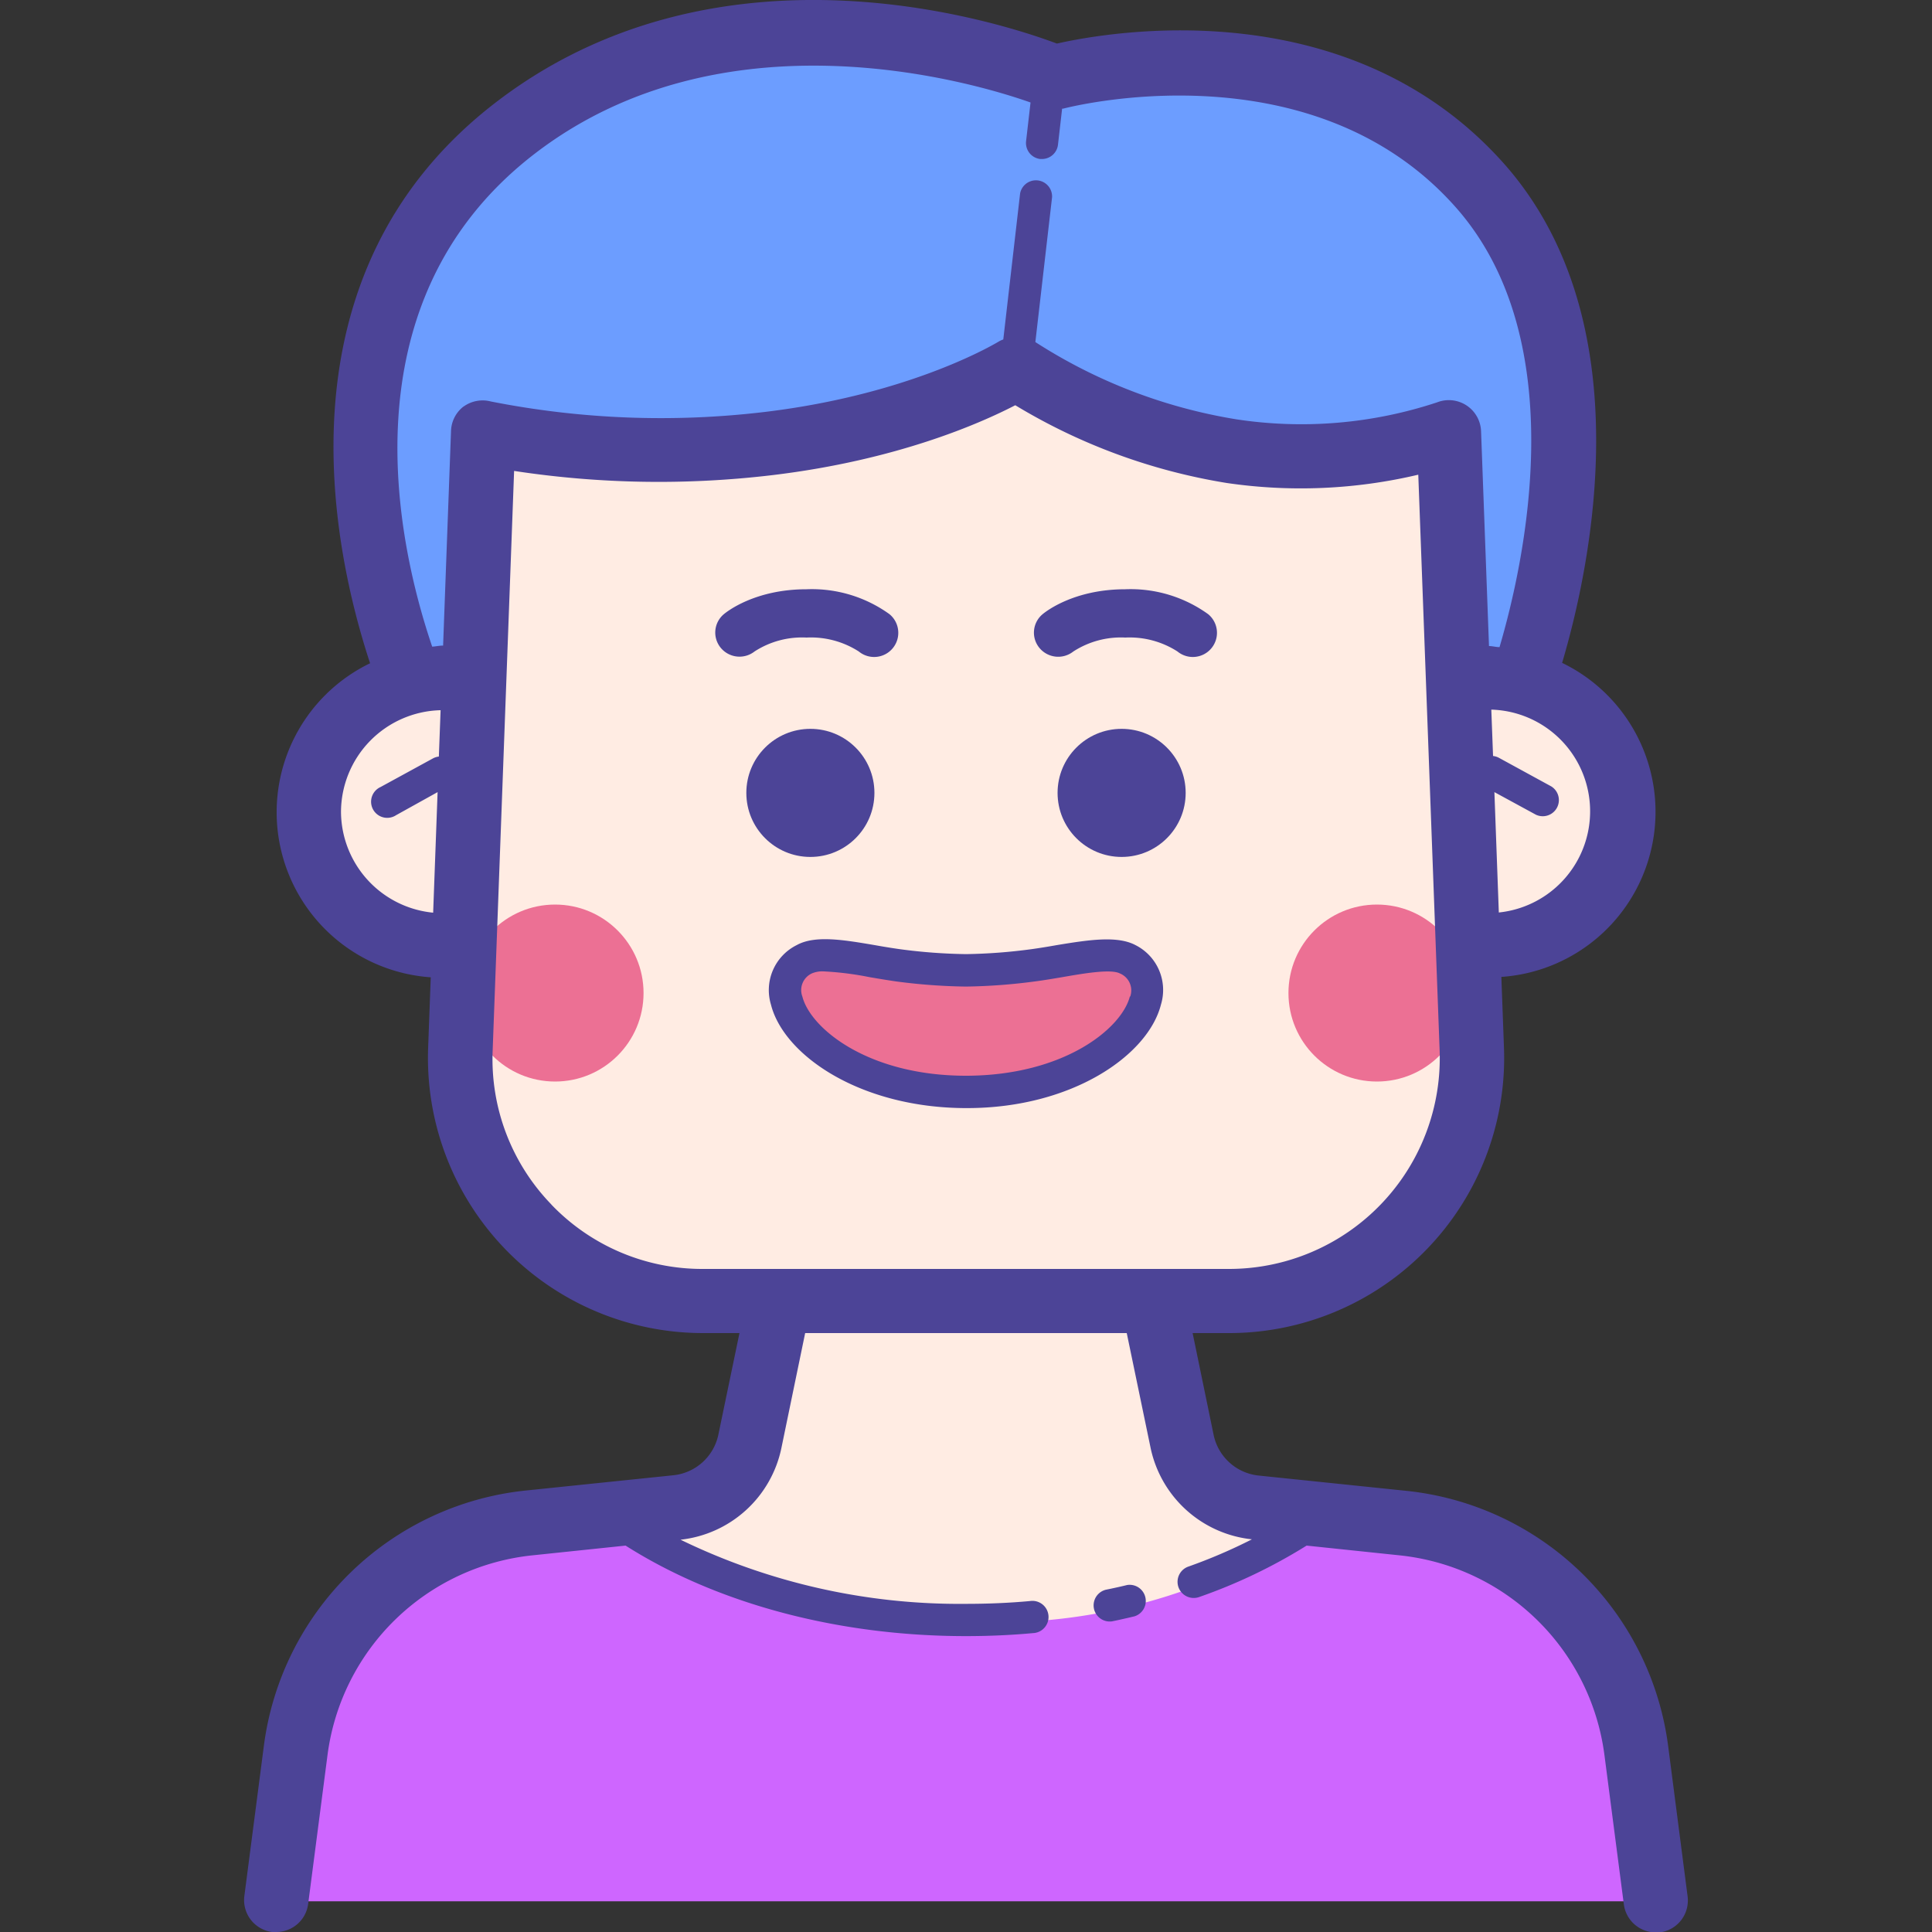 <svg id="图层_1" data-name="图层 1" xmlns="http://www.w3.org/2000/svg" viewBox="0 0 200 200"><rect x="0" y="0" width="200" height="200" fill="#333333" stroke="none"/><title>人物插画01</title><path d="M81.67,135.23h38.74l4.37,18.33,11.66,2.71s-1.67,18.33-33.95,16.25-39.57-14.79-39.57-14.79L75.84,154Z" style="fill:#ffece3"/><path d="M48.07,68.65l2.5-22.77S65,49.48,79.73,45.32s25.83-6.11,25.83-6.11,13.05,8.05,23.33,8.05a134.43,134.43,0,0,0,20-1.67L152.21,70l6.11-.83s11.94-33-5.28-50-43.6-10.55-43.6-10.55S93.06-4.39,65.56,7,38.35,50.87,38.35,50.87l3.33,20Z" style="fill:#6c9dff"/><path d="M39.27,163.45c-9.33,10.89-11.2,33.37-11.2,33.37h143.7s2.18-19.37-10.26-31.5c-6.13-6-15.29-8.48-23-9.48,0,0-13.24,12.13-35.63,12.13-26.36,0-41.76-11.43-41.76-11.43A21.39,21.39,0,0,0,39.27,163.45Z" style="fill:#ce66ff"/><path d="M50,44.21s13.75,6.25,31.66,1.25,25-7.5,25-7.5,3.33,6.66,19.16,7.91,25-.42,25-.42l1.25,23.33s17.08,1.67,16.25,14.16-15,14.58-15,14.58l-.42,14.16s.42,6.25-7.5,13.75-12.5,7.91-12.5,7.91H70s-11.66-.42-16.66-7.91-6.25-13.33-6.25-13.33l.83-13.75s-17.08-1.25-15-14.16S47.51,70.87,47.51,70.87Z" style="fill:#ffece3"/><path d="M100,100c6.94,0,16.38-3.05,18.05.83s-6.11,12.5-17.77,12.5-23.14-9.54-18.05-14.16C85.28,96.42,100,100,100,100Z" style="fill:#ec7094"/><circle cx="142.54" cy="102.8" r="9.16" style="fill:#ec7094"/><circle cx="57.46" cy="102.8" r="9.16" style="fill:#ec7094"/><path d="M116.49,61c-5.34,0-8.25,2.32-8.57,2.59a2.48,2.48,0,0,0-.32,3.48,2.52,2.52,0,0,0,3.5.38A9.06,9.06,0,0,1,116.49,66a9.17,9.17,0,0,1,5.4,1.44,2.5,2.5,0,0,0,3.18-3.86A13.73,13.73,0,0,0,116.49,61Z" style="fill:#4c4497"/><path d="M83.49,66a9.18,9.18,0,0,1,5.41,1.44,2.5,2.5,0,0,0,3.18-3.86A13.74,13.74,0,0,0,83.49,61c-5.34,0-8.25,2.32-8.57,2.59a2.48,2.48,0,0,0-.31,3.47,2.52,2.52,0,0,0,3.5.38A9.05,9.05,0,0,1,83.49,66Z" style="fill:#4c4497"/><circle cx="83.89" cy="82.08" r="6.63" style="fill:#4c4497"/><circle cx="116.11" cy="82.08" r="6.63" style="fill:#4c4497"/><path d="M116.68,164.08c-.73.18-1.47.34-2.21.49a1.67,1.67,0,0,0,.66,3.27c.78-.16,1.56-.34,2.32-.52a1.67,1.67,0,0,0-.77-3.24Z" style="fill:#4c4497"/><path d="M117.53,97.83c-1.9-1-4.91-.52-8.09,0-.9.16-1.81.31-2.68.43a56.36,56.36,0,0,1-6.76.51,56.73,56.73,0,0,1-6.76-.5c-.87-.12-1.78-.27-2.68-.43-3.18-.54-6.19-1.06-8.09,0A5.2,5.2,0,0,0,79.81,104c1.33,5.25,9.24,10.69,20.19,10.71h.1c10.88,0,18.75-5.47,20.08-10.71A5.2,5.2,0,0,0,117.53,97.83Zm-.57,5.33c-.84,3.29-6.77,8.16-16.88,8.2H100c-10.14,0-16.1-4.9-16.94-8.2a1.9,1.9,0,0,1,1-2.4,2.8,2.8,0,0,1,1.24-.2,32,32,0,0,1,4.69.59c.94.16,1.89.32,2.8.45a60.39,60.39,0,0,0,7.2.53,60,60,0,0,0,7.2-.54c.91-.12,1.86-.28,2.8-.44,2.13-.37,5-.87,5.94-.38A1.9,1.9,0,0,1,117,103.16Z" style="fill:#4c4497"/><path d="M172.7,180.85a30.52,30.52,0,0,0-27.22-26.53l-15.17-1.57a5.32,5.32,0,0,1-4.68-4.23L123.46,138h3.77a28.48,28.48,0,0,0,28.46-29.54l-.27-7.33a17.13,17.13,0,0,0,6.29-32.51c2.94-9.92,8.45-35.32-6-51.66C139.7-1.06,115,3.25,109.41,4.51c-6-2.25-35.23-11.78-58.42,6.35C28.38,28.55,34.36,56.66,38.31,68.66a17.13,17.13,0,0,0,6.28,32.51l-.27,7.33A28.48,28.48,0,0,0,72.78,138h3.77l-2.18,10.49a5.32,5.32,0,0,1-4.68,4.23l-15.18,1.57A30.52,30.52,0,0,0,27.3,180.85l-2,15.39A3.33,3.33,0,0,0,28.17,200l.43,0a3.33,3.33,0,0,0,3.3-2.9l2-15.39A23.88,23.88,0,0,1,55.2,161l9.56-1c9.44,6,22,9.37,35.23,9.37,2.33,0,4.66-.1,6.93-.31a1.67,1.67,0,1,0-.3-3.32c-2.17.2-4.4.29-6.63.29a66.06,66.06,0,0,1-29.54-6.64,12,12,0,0,0,10.44-9.49L83.35,138h33.29l2.46,11.84a12,12,0,0,0,10.5,9.51,55,55,0,0,1-6.6,2.83,1.67,1.67,0,0,0,.56,3.24,1.65,1.65,0,0,0,.56-.09A55.41,55.41,0,0,0,135.26,160l9.54,1a23.88,23.88,0,0,1,21.3,20.75l2,15.39a3.33,3.33,0,0,0,3.3,2.9l.43,0a3.33,3.33,0,0,0,2.87-3.73ZM155.16,94.53,154.7,82l4.3,2.34a1.67,1.67,0,0,0,1.59-2.93l-5.4-2.95a1.66,1.66,0,0,0-.63-.2l-.18-4.8a10.53,10.53,0,0,1,.78,21ZM35.3,84.07A10.57,10.57,0,0,1,45.61,73.52l-.18,4.8a1.65,1.65,0,0,0-.63.2l-5.4,2.95A1.67,1.67,0,1,0,41,84.39L45.3,82l-.46,12.48A10.55,10.55,0,0,1,35.3,84.07Zm12.7-42a3.33,3.33,0,0,0-1.31,2.53l-.82,22.23c-.39,0-.75.09-1.13.11-3.5-10.29-9.32-35.45,10.36-50.83s45.79-7.55,51.58-5.5l-.46,4a1.67,1.67,0,0,0,1.46,1.85h.2A1.67,1.67,0,0,0,109.52,15l.43-3.75h.1c.26-.07,25.63-6.76,40.65,10.21,12.23,13.82,7.09,36.84,4.53,45.53-.37,0-.72-.11-1.09-.11l-.82-22.23a3.34,3.34,0,0,0-4.55-3A44.7,44.7,0,0,1,128,43.41a54.51,54.51,0,0,1-20.82-8l1.73-15a1.67,1.67,0,0,0-3.31-.38l-1.74,15.11a3.23,3.23,0,0,0-.41.18c-.09.05-8.84,5.46-24.24,7.32a90.75,90.75,0,0,1-28.4-1.08A3.37,3.37,0,0,0,48,42.08Zm9.08,82.62A21.62,21.62,0,0,1,51,108.75l2.22-60A99.33,99.33,0,0,0,80,49.18c12.86-1.55,21.49-5.36,25.1-7.23A61.1,61.1,0,0,0,127,50a52.88,52.88,0,0,0,19.82-.86l2.21,59.6a21.82,21.82,0,0,1-21.8,22.62H72.78A21.63,21.63,0,0,1,57.07,124.69Z" style="fill:#4c4497"/></svg>